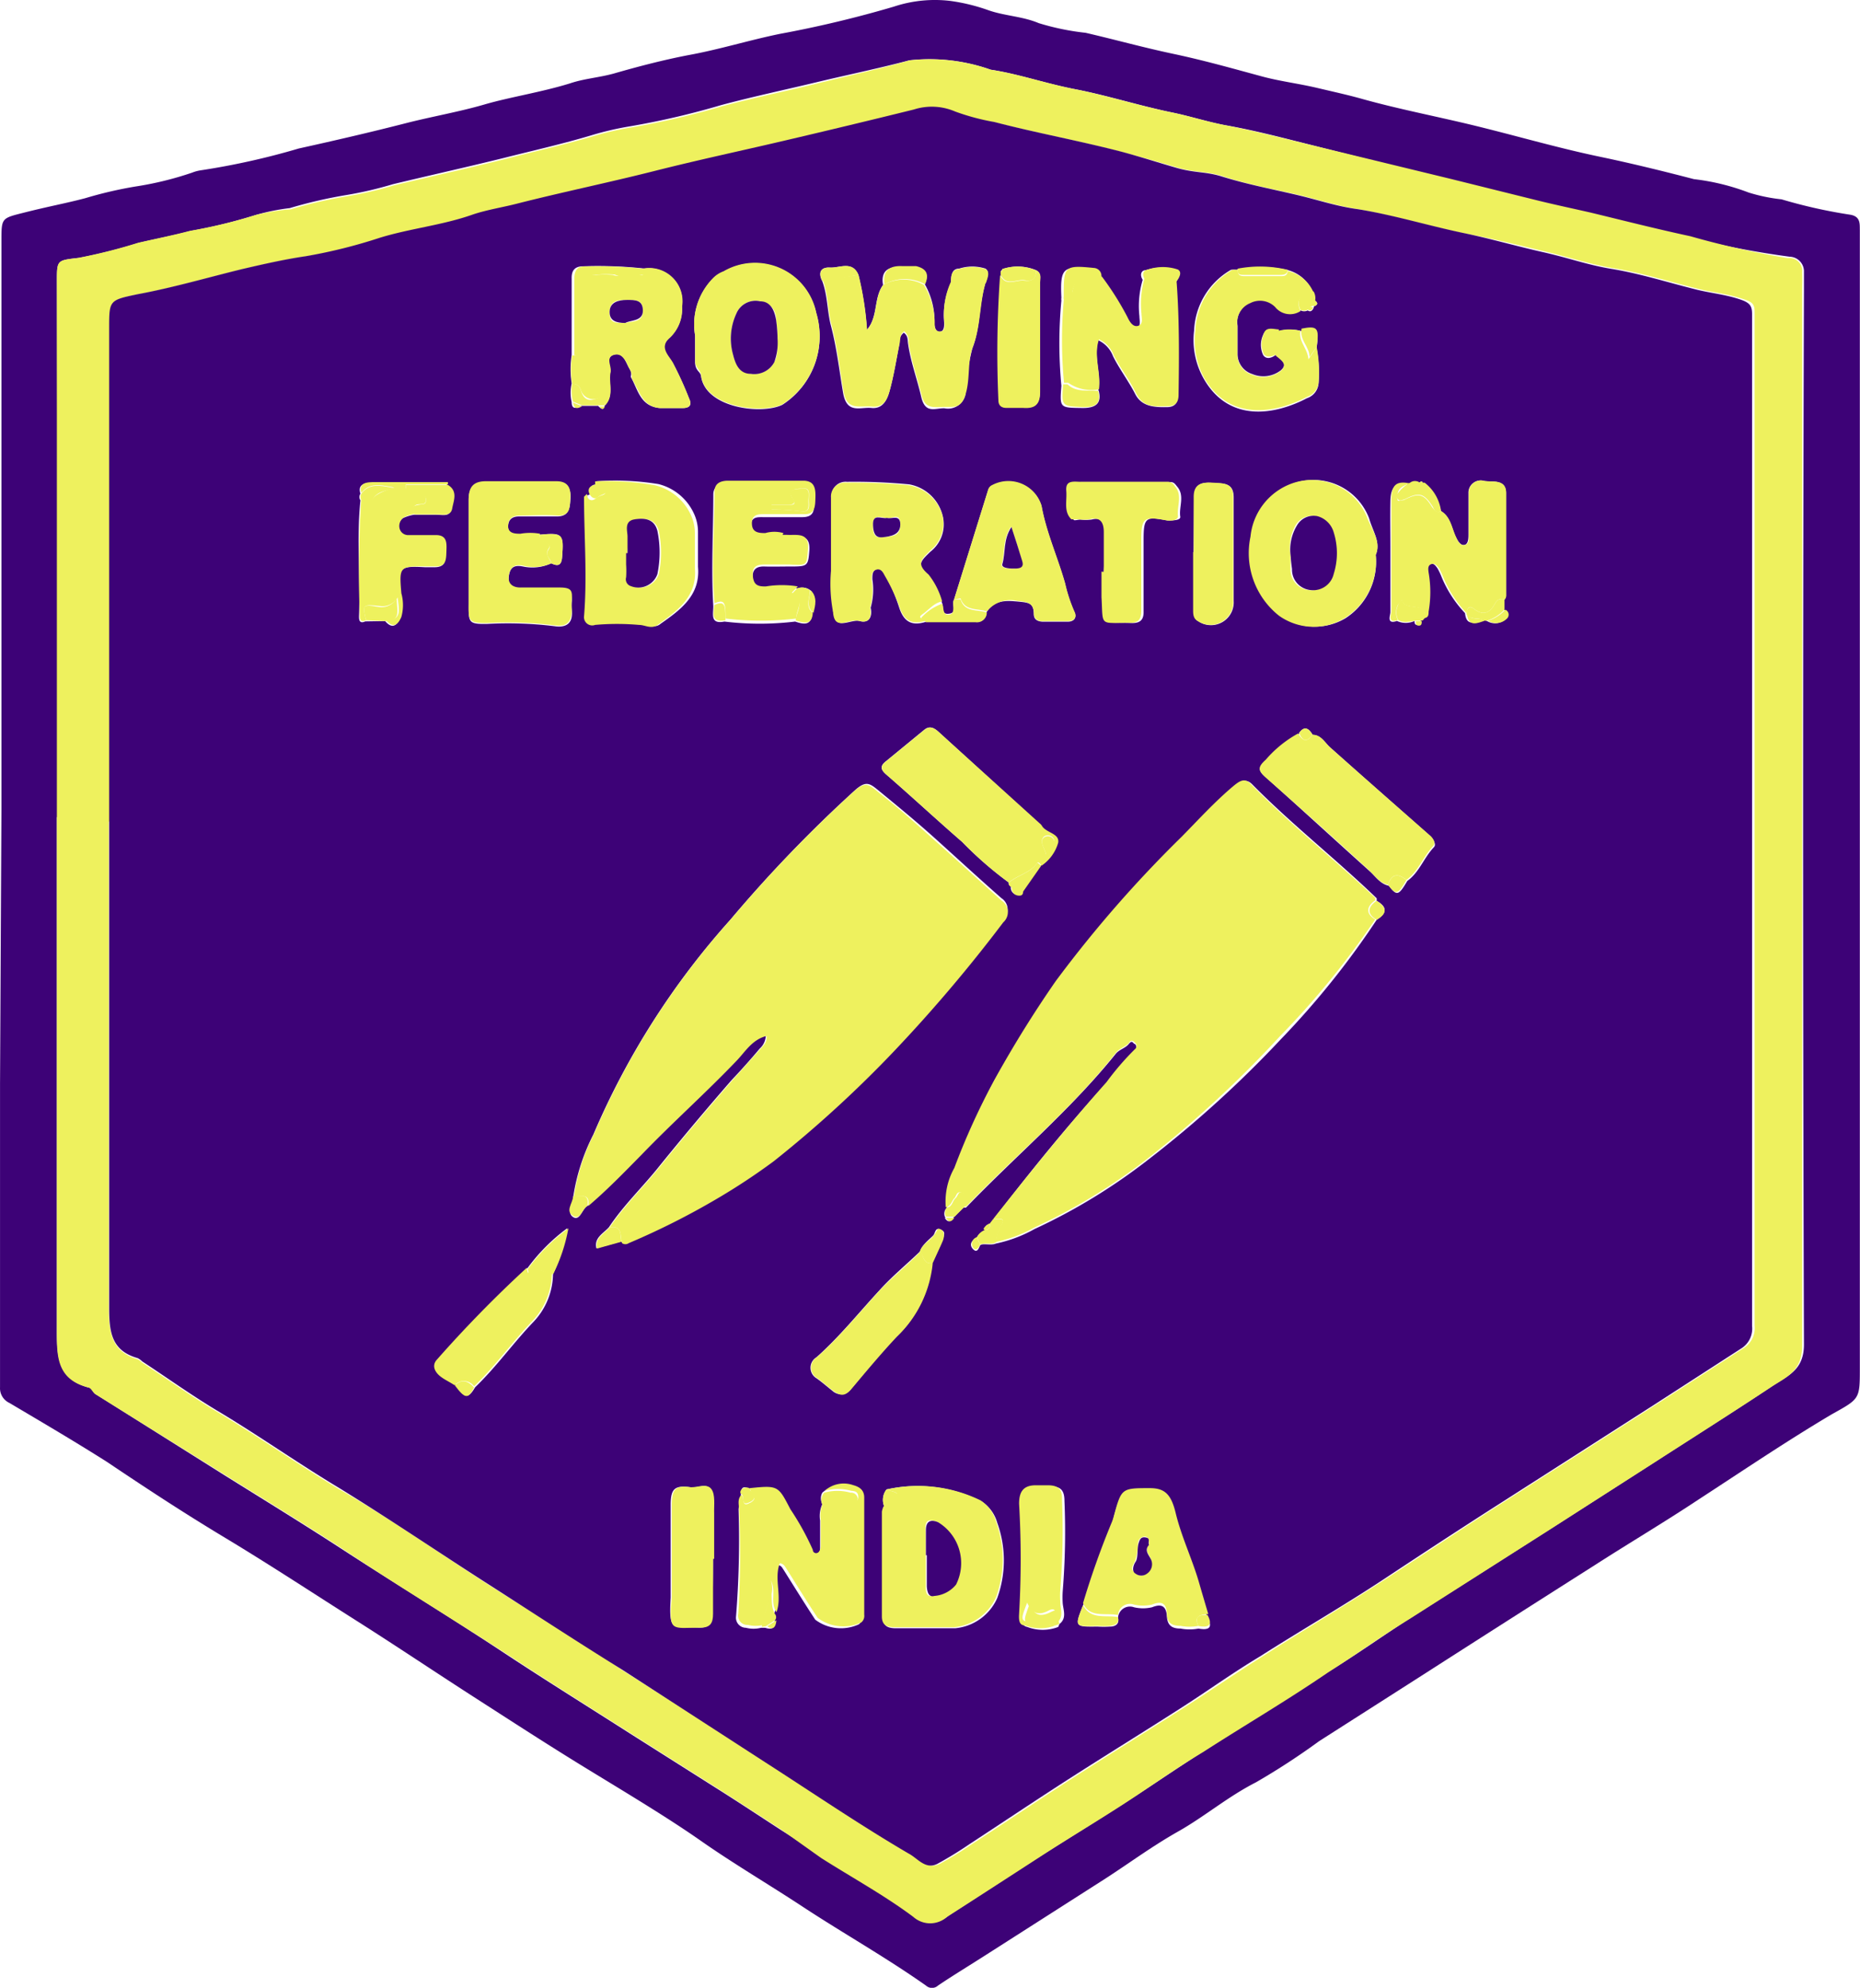 <svg xmlns="http://www.w3.org/2000/svg" width="56.717" height="60.613" viewBox="0 0 56.717 60.613">
  <g id="Rowing_Federation_of_India" data-name="Rowing Federation of India" transform="translate(0.041 -0.006)">
    <path id="Path_15302" data-name="Path 15302" d="M3.043,25.311V7.979c0-.711,0-.685.719-.867S5.01,6.835,5.6,6.679a12.427,12.427,0,0,1,1.525-.355A10.017,10.017,0,0,0,8.858,5.9a1.2,1.2,0,0,1,.251-.069,22.331,22.331,0,0,0,3-.667c1.1-.243,2.21-.5,3.3-.78.789-.2,1.594-.338,2.366-.563s1.733-.373,2.6-.641c.433-.147.867-.173,1.335-.3.754-.217,1.516-.416,2.279-.563.953-.173,1.863-.459,2.8-.65A34.246,34.246,0,0,0,30.253.839,3.969,3.969,0,0,1,31.986.665a5.789,5.789,0,0,1,1.161.286c.5.173,1.031.182,1.525.39a7.608,7.608,0,0,0,1.43.295c.867.2,1.733.442,2.669.641s1.733.425,2.66.676c.555.156,1.144.225,1.733.364s.953.217,1.412.347c1.083.3,2.175.511,3.258.771,1.335.321,2.652.711,3.986.988.953.2,1.9.433,2.834.676a6.872,6.872,0,0,1,1.664.407,5.2,5.2,0,0,0,1.005.208,15.485,15.485,0,0,0,2.088.468c.329.052.295.286.3.477V42.347c0,.962,0,.936-.867,1.421-1.387.823-2.73,1.733-4.064,2.6-1.031.685-2.1,1.317-3.137,1.984q-2.6,1.651-5.2,3.319l-3.215,2.054A21.665,21.665,0,0,1,41.3,54.982c-.867.442-1.56,1.04-2.374,1.5s-1.508.979-2.262,1.464l-3.6,2.3c-.485.312-.988.615-1.464.936a.269.269,0,0,1-.364,0c-1.231-.867-2.513-1.586-3.752-2.4-1.04-.685-2.106-1.309-3.12-2.019s-2.305-1.482-3.466-2.192-2.322-1.464-3.466-2.2-2.383-1.568-3.588-2.331-2.6-1.681-3.96-2.5S7.454,46.013,6.241,45.2c-.971-.615-1.967-1.2-2.955-1.785A.494.494,0,0,1,3,42.936V33.69Zm1.733.243H4.733V41.1c0,.867,0,1.586.971,1.846.087,0,.13.147.208.2l3.926,2.47c1.179.737,2.366,1.464,3.527,2.218,1.69,1.1,3.414,2.149,5.087,3.258,1.239.815,2.5,1.6,3.752,2.4l2.6,1.646c.676.425,1.343.867,2.01,1.3l1.274.806c.945.6,1.915,1.153,2.816,1.8a.771.771,0,0,0,1.023,0c.962-.615,1.906-1.248,2.868-1.854s1.672-1.049,2.5-1.577,1.612-1.075,2.435-1.594c1.265-.815,2.556-1.612,3.822-2.435.867-.529,1.646-1.092,2.47-1.62l4.333-2.756,3.215-2.062c1.17-.754,2.348-1.5,3.51-2.27.451-.295.927-.477.927-1.239q-.052-16.092,0-32.184V8.889a.448.448,0,0,0-.433-.425,26.776,26.776,0,0,1-3.024-.581c-1.023-.217-2.028-.477-3.033-.719-.529-.121-1.066-.234-1.594-.364l-2.686-.667L43.026,5.068c-.867-.217-1.733-.451-2.669-.615-.537-.1-1.049-.269-1.586-.381-.988-.2-1.976-.52-2.964-.711s-1.733-.468-2.6-.6a5.586,5.586,0,0,0-2.478-.286c-.919.243-1.889.442-2.825.667s-1.958.442-2.92.7a24.324,24.324,0,0,1-2.747.641,9.342,9.342,0,0,0-1.2.277c-.867.26-1.785.468-2.678.693-1.118.277-2.253.529-3.38.8a11.5,11.5,0,0,1-1.412.329,14.1,14.1,0,0,0-1.733.4,6.4,6.4,0,0,0-1.031.208,15.641,15.641,0,0,1-1.976.485c-.529.139-1.057.243-1.586.364a16.465,16.465,0,0,1-1.82.459c-.685.078-.685.061-.685.719Z" transform="translate(-3.04 -0.63)" fill="#3d0277"/>
    <path id="Path_15303" data-name="Path 15303" d="M5,25.824V9.49c0-.659,0-.641.65-.719a16.465,16.465,0,0,0,1.82-.459C8,8.19,8.527,8.086,9.055,7.947a15.641,15.641,0,0,0,2.01-.485,6.4,6.4,0,0,1,1.066-.173,14.1,14.1,0,0,1,1.733-.4,11.5,11.5,0,0,0,1.412-.329c1.127-.269,2.262-.52,3.38-.8.867-.225,1.794-.433,2.678-.693a9.341,9.341,0,0,1,1.2-.277,24.324,24.324,0,0,0,2.747-.641c.962-.26,1.95-.459,2.92-.7S30.13,3,31,2.748a5.6,5.6,0,0,1,2.478.286c.823.121,1.733.433,2.6.6s1.976.511,2.964.711c.537.113,1.049.277,1.586.381.867.165,1.785.4,2.669.615L47.5,6.361l2.686.667c.529.13,1.066.243,1.594.364,1.005.243,2.01.5,3.033.719a26.777,26.777,0,0,0,2.972.667.386.386,0,0,1,.433.425c.009.277,0,.373,0,.563V41.951c0,.763-.477.945-.927,1.239-1.161.771-2.34,1.516-3.51,2.27l-3.215,2.062L46.24,50.279c-.867.529-1.638,1.092-2.47,1.62-1.265.867-2.556,1.62-3.822,2.435-.867.52-1.62,1.066-2.435,1.594s-1.672,1.04-2.5,1.577S33.1,58.745,32.141,59.36a.771.771,0,0,1-1.023,0c-.867-.65-1.872-1.2-2.816-1.8l-1.231-.875c-.667-.433-1.335-.867-2.01-1.3l-2.6-1.646c-1.257-.8-2.513-1.586-3.752-2.4-1.672-1.083-3.4-2.132-5.043-3.232-1.161-.754-2.348-1.482-3.527-2.218L6.17,43.416c-.078-.052-.121-.182-.208-.2C4.948,42.956,5,42.2,5,41.371V25.824Zm1.586.139h0V40.825c0,.745.1,1.3.867,1.525a.494.494,0,0,1,.139.1c.754.494,1.49,1.023,2.253,1.482,1.283.763,2.487,1.62,3.761,2.383,1.508.867,2.964,1.889,4.445,2.842s2.8,1.733,4.194,2.678l4.419,2.808c1.456.936,2.9,1.88,4.385,2.79.234.139.468.494.867.312a11.365,11.365,0,0,0,.979-.6c1.031-.667,2.054-1.361,3.094-2.028s2.218-1.4,3.328-2.106c.815-.52,1.62-1.075,2.444-1.594,1.248-.8,2.53-1.56,3.778-2.374s2.409-1.586,3.631-2.366l4.575-2.929,2.686-1.733a.711.711,0,0,0,.338-.685q0-12.037,0-24.064V10.478c0-.234,0-.347-.321-.442-.485-.173-.979-.208-1.464-.338-.867-.217-1.681-.477-2.539-.615-.711-.121-1.387-.347-2.08-.511s-1.681-.416-2.487-.555c-1.066-.225-2.149-.546-3.18-.728-.676-.1-1.317-.321-1.967-.468s-1.508-.312-2.2-.546c-.442-.139-.91-.121-1.343-.251s-1.127-.329-1.664-.468c-1.3-.347-2.6-.581-3.926-.919a6.933,6.933,0,0,1-1.2-.286,1.794,1.794,0,0,0-1.257-.061q-2,.494-4,.962c-1.335.3-2.626.581-3.934.91s-2.756.633-4.125.979c-.459.121-.936.191-1.378.338-.927.329-1.906.425-2.842.711a15.85,15.85,0,0,1-2.236.529c-.65.1-1.3.243-1.932.39-1.066.26-2.123.572-3.206.771-.867.165-.867.2-.867,1.049V25.963Z" transform="translate(-3.307 -0.901)" fill="#eef15e"/>
    <path id="Path_15304" data-name="Path 15304" d="M6.84,26.193V11.158c0-.867,0-.867.867-1.049,1.083-.2,2.14-.511,3.206-.771.633-.147,1.283-.295,1.932-.39A15.85,15.85,0,0,0,15.1,8.385c.936-.286,1.915-.381,2.842-.711.442-.147.919-.217,1.378-.338,1.369-.347,2.756-.633,4.125-.979s2.6-.607,3.934-.919,2.669-.633,4-.962a1.794,1.794,0,0,1,1.257.061,6.933,6.933,0,0,0,1.2.321c1.3.338,2.6.572,3.926.919.537.147,1.083.321,1.62.477s.867.113,1.343.251c.737.234,1.49.381,2.244.555s1.265.364,1.967.459c1.066.173,2.114.494,3.18.719.806.165,1.612.4,2.418.581s1.369.39,2.08.511c.867.139,1.69.4,2.539.615.485.13.979.165,1.464.338.277.1.321.208.321.442v30.85a.711.711,0,0,1-.338.685L53.92,43.992l-4.575,2.929c-1.222.78-2.426,1.568-3.631,2.366s-2.53,1.56-3.778,2.357c-.867.52-1.629,1.075-2.444,1.594-1.109.711-2.227,1.4-3.328,2.106S34.1,56.7,33.071,57.372a11.368,11.368,0,0,1-.979.6c-.364.182-.6-.173-.867-.312-1.482-.867-2.929-1.854-4.385-2.79L22.5,52.06c-1.4-.867-2.8-1.785-4.194-2.678s-2.938-1.941-4.445-2.868c-1.274-.763-2.478-1.62-3.761-2.383-.763-.459-1.5-.988-2.253-1.482a.494.494,0,0,0-.139-.1c-.789-.225-.867-.78-.867-1.525V26.167ZM43.582,10.473c.13-.043.121-.113,0-.191a.4.4,0,0,0-.052-.26,1.118,1.118,0,0,0-.789-.659,3.622,3.622,0,0,0-1.525,0,1.118,1.118,0,0,0-.165,0,2.236,2.236,0,0,0-1.127,1.854,2.392,2.392,0,0,0,.312,1.5c.771,1.309,2.149,1.075,3.128.563a.52.52,0,0,0,.355-.451,4.073,4.073,0,0,0-.061-1.075c.087-.581,0-.65-.451-.52a1.343,1.343,0,0,0-.693,0c-.173,0-.416-.1-.485.113a.728.728,0,0,0,0,.615c.087.139.251.1.381,0,.147.13.4.26.156.468a.867.867,0,0,1-.867.113.641.641,0,0,1-.451-.615c0-.286,0-.581,0-.867a.641.641,0,0,1,.39-.7.65.65,0,0,1,.763.121.581.581,0,0,0,.771.121.243.243,0,0,0,.217,0c.087.061.139,0,.173-.061h0ZM27.118,50.543a.147.147,0,0,0,0-.191c.182-.485-.078-1.014.1-1.49.121,0,.147.087.191.147.321.511.633,1.014.962,1.516a1.3,1.3,0,0,0,1.335.139.26.26,0,0,0,.087-.234c-.078-1.187,0-2.374,0-3.57,0-.234-.147-.329-.338-.381a.867.867,0,0,0-.867.173.355.355,0,0,0,0,.347.867.867,0,0,0-.069.5v.815c0,.087,0,.173-.121.2s-.1,0-.121-.1a8.2,8.2,0,0,0-.685-1.239c-.4-.719-.39-.728-1.239-.641-.208-.113-.251,0-.251.182s-.061.3-.069.451a29.326,29.326,0,0,1-.078,3.267.306.306,0,0,0,.3.338.953.953,0,0,0,.468,0h.121c.208.069.321.009.295-.234Zm5.2-12.271c.113.173.191.1.26,0l.312-.312h.078c1.508-1.568,3.189-2.981,4.558-4.679.113-.147.295-.173.407-.312s.13,0,.182,0a.121.121,0,0,1,0,.191,8.4,8.4,0,0,0-.867,1.005c-1.231,1.343-2.374,2.764-3.466,4.186l-.1.121c-.1,0-.156.087-.139.2a.442.442,0,0,0-.26.225c-.165.069-.217.208-.1.329s.165,0,.208-.1.338,0,.485-.069a4.125,4.125,0,0,0,1.179-.442A17.852,17.852,0,0,0,38.522,36.5a34.039,34.039,0,0,0,4.056-3.683,25.555,25.555,0,0,0,2.912-3.631c.312-.2.338-.39,0-.581a.312.312,0,0,0,0-.078c-1.231-1.187-2.6-2.262-3.787-3.466-.191-.2-.338-.1-.52.043-.572.477-1.075,1.031-1.594,1.56a37.158,37.158,0,0,0-3.839,4.4,34.543,34.543,0,0,0-1.906,3,21.275,21.275,0,0,0-1.2,2.7,2.08,2.08,0,0,0-.26,1.2.251.251,0,0,0-.035.321Zm2.019-10.1a.217.217,0,0,0,.2.251c.1,0,.165,0,.147-.13l.546-.754a1.265,1.265,0,0,0,.52-.711c0-.277-.347-.295-.485-.494a.3.3,0,0,0-.087-.1l-3.068-2.8c-.139-.121-.269-.165-.416-.043l-1.161.953c-.165.13-.2.234,0,.407.78.676,1.534,1.378,2.314,2.054a11.378,11.378,0,0,0,1.421,1.239c-.009.078.035.1.1.121Zm14.515-8.1a.468.468,0,0,0,.572-.061.165.165,0,0,0-.043-.277v-.3a.326.326,0,0,0,.052-.121V16.167c0-.433-.425-.321-.667-.364a.373.373,0,0,0-.477.373c0,.416,0,.867,0,1.248,0,.121,0,.3-.121.329s-.217-.139-.277-.269c-.121-.269-.156-.589-.442-.763a1.317,1.317,0,0,0-.546-.815c0-.1-.069-.13-.139,0a.251.251,0,0,0-.3,0c-.381-.069-.546.069-.555.5s0,.945,0,1.421v1.976c0,.1-.13.381.2.269a.646.646,0,0,0,.537,0c0,.061,0,.121.087.121s.113-.061.1-.139l.069-.078c.1,0,.1-.113.121-.191a3.466,3.466,0,0,0,0-1.2c0-.087-.061-.217.078-.251s.182.052.243.13a1.941,1.941,0,0,1,.113.234,3.579,3.579,0,0,0,.728,1.135h0c.043.416.3.277.537.208ZM21.953,13.5h0c.295-.3.1-.685.173-1.031,0-.182-.156-.451.121-.52s.347.243.459.433,0,.208.061.286c.2.373.286.867.867.91h.693c.234,0,.286-.1.191-.3a10.633,10.633,0,0,0-.485-1.066c-.139-.217-.459-.477-.1-.78a1.2,1.2,0,0,0,.373-.953,1.014,1.014,0,0,0-1.135-1.153,13.1,13.1,0,0,0-1.88-.069c-.243,0-.355.121-.347.373v2.331a2.851,2.851,0,0,0,0,.867,1.283,1.283,0,0,0,0,.572c0,.191.1.217.277.113h.529C21.866,13.636,21.918,13.628,21.953,13.5Zm12.132-4.16-.052.061v.113a33.084,33.084,0,0,0-.052,3.822c0,.165.1.234.251.234h.477c.364,0,.52-.113.511-.494V9.754c0-.13.061-.295-.121-.381a1.456,1.456,0,0,0-1.005-.035Zm-5.858,9.8a.4.4,0,0,0-.39-.061,3.042,3.042,0,0,0-.971,0c-.26,0-.381-.078-.4-.321s.1-.355.355-.347.511,0,.763,0c.546,0,.572,0,.607-.485s-.269-.442-.572-.442a2.469,2.469,0,0,0-.251,0,1,1,0,0,0-.555,0c-.217,0-.416,0-.407-.3s.2-.277.4-.277h1.161c.407,0,.364-.251.373-.52s0-.5-.373-.5H25.679c-.217,0-.416.069-.416.329,0,1.135-.069,2.27,0,3.406,0,.251-.1.555.338.468a8.986,8.986,0,0,0,2.158,0c.347.121.477.069.52-.225S28.443,19.347,28.227,19.139Zm7.591,31.517c.225-.173.121-.416.1-.624a2.7,2.7,0,0,1,0-.381,22.531,22.531,0,0,0,.052-2.756c0-.312-.121-.451-.433-.425h-.39c-.364,0-.5.208-.485.563V50.4c0,.156,0,.312.173.347a1.317,1.317,0,0,0,.945,0ZM20.376,39.989a5.121,5.121,0,0,0,.433-1.4,5.667,5.667,0,0,0-1.2,1.2c-.962.867-1.837,1.846-2.73,2.79-.191.208-.052.381.1.52a2.686,2.686,0,0,0,.433.269c.277.416.373.433.589.069.65-.624,1.17-1.361,1.785-2a2.158,2.158,0,0,0,.589-1.456ZM31.563,39.3c-.416.4-.867.771-1.239,1.187-.633.685-1.213,1.412-1.915,2.036a.373.373,0,0,0,0,.641c.173.121.329.26.494.39a.377.377,0,0,0,.563-.069c.451-.537.867-1.075,1.378-1.586a3.57,3.57,0,0,0,1.092-2.244c.1-.234.225-.459.312-.693s.078-.277-.069-.338-.147.1-.2.173-.347.277-.416.5ZM15.254,20.075c.225.26.364.13.468-.1a1.352,1.352,0,0,0,0-.719c-.069-.815-.052-.867.745-.823h.3c.355,0,.329-.243.329-.468s0-.485-.321-.485h-.823a.269.269,0,0,1-.286-.208.321.321,0,0,1,.139-.338,1.369,1.369,0,0,1,.321-.1h.685c.225,0,.416.069.459-.182s.182-.529-.13-.719v-.069h-2.3c-.13,0-.442,0-.338.329a.182.182,0,0,0,0,.2c-.121,1.17,0,2.357-.043,3.536,0,.087,0,.243.191.156ZM33.6,19.8c.234-.364.572-.355.936-.321s.494.043.5.39c0,.156.113.217.26.225h.78c.191,0,.277-.13.2-.286a4.74,4.74,0,0,1-.286-.867c-.225-.8-.572-1.551-.719-2.366a1.057,1.057,0,0,0-1.5-.633.225.225,0,0,0-.13.147L32.6,19.434c-.078.13.121.381-.147.416s-.147-.217-.217-.329a2.305,2.305,0,0,0-.416-.823c-.4-.338-.2-.477.061-.737a1.057,1.057,0,0,0,.381-1.075,1.283,1.283,0,0,0-1.023-.979,17.332,17.332,0,0,0-1.9-.078.425.425,0,0,0-.468.451q0,1.118,0,2.236a4.584,4.584,0,0,0,.061,1.239c0,.667.52.243.8.321s.39-.139.329-.407a2.019,2.019,0,0,0,.052-.867c0-.139,0-.277.147-.312s.2.078.251.182a6.066,6.066,0,0,1,.416.979c.139.442.381.581.806.451h1.525a.3.3,0,0,0,.338-.3Zm2.938,30.286c-.26.659-.26.659.442.65a2.748,2.748,0,0,0,.381,0c.147,0,.295-.069.243-.269a.364.364,0,0,1,.485-.321,1.2,1.2,0,0,0,.555,0c.321-.13.433,0,.451.286s.173.364.416.364a1.456,1.456,0,0,0,.546,0c.286.052.459,0,.277-.338a4.924,4.924,0,0,1-.3-1.023c-.208-.693-.52-1.343-.693-2.054-.139-.581-.338-.771-.789-.763-.867,0-.867,0-1.1.867a1.343,1.343,0,0,1-.069.2,25.433,25.433,0,0,0-.841,2.4ZM37,13.038c.1-.5-.147-1.014,0-1.525a.867.867,0,0,1,.451.485c.2.4.477.763.676,1.153s.589.407.971.4c.225,0,.329-.113.329-.347,0-1.17,0-2.331-.061-3.466.1-.121.173-.277,0-.364a1.421,1.421,0,0,0-.91,0c-.156,0-.191.156-.1.295h0a2.816,2.816,0,0,0-.1,1.109c0,.13.061.329-.1.373s-.269-.139-.329-.269a8.9,8.9,0,0,0-.789-1.248.243.243,0,0,0-.234-.286c-.867-.113-.971-.061-.927.867a.26.26,0,0,0,0,.087,13.717,13.717,0,0,0,0,2.6c-.052.676-.052.667.624.676.433.009.615-.147.511-.537ZM20.324,18.316c.208.1.312.061.329-.2.052-.711,0-.737-.667-.676a1.777,1.777,0,0,0-.607,0c-.173,0-.373,0-.373-.234s.13-.329.364-.321H20.5c.373,0,.39-.269.407-.546s-.069-.5-.425-.5H18.365c-.407,0-.563.156-.563.563V19.59c0,.529,0,.581.563.572a11.629,11.629,0,0,1,2.054.069c.338.052.572-.069.529-.477a1.672,1.672,0,0,1,0-.295c0-.277-.1-.4-.381-.381s-.771,0-1.161,0c-.251,0-.407-.069-.381-.338s.13-.39.433-.329a1.352,1.352,0,0,0,.867-.1Zm22.8,5.2a3.544,3.544,0,0,0-.988.8c-.286.234-.26.329,0,.546,1.057.945,2.1,1.906,3.154,2.851.173.156.312.381.572.433.243.321.3.3.563-.147.364-.26.5-.7.806-1.023.087-.087,0-.208-.078-.321-1.057-.936-2.045-1.8-3.085-2.73-.156-.139-.269-.373-.529-.381-.121-.2-.251-.286-.416-.052Zm-21.465-7.6c-.13,0-.156.13-.156.243s-.087.052-.087.087c0,1.213.078,2.426,0,3.648a.251.251,0,0,0,.338.26,7.634,7.634,0,0,1,1.335,0c.191,0,.373.173.572,0,.607-.425,1.213-.867,1.135-1.733V17.389a1.335,1.335,0,0,0-.139-.624,1.62,1.62,0,0,0-1.066-.867,8.224,8.224,0,0,0-1.88-.087A.135.135,0,0,1,21.658,15.915Zm8.882,30.642a.52.52,0,0,0-.052.546.607.607,0,0,0-.052.165v3.189c0,.277.165.329.4.329h1.8a1.56,1.56,0,0,0,1.283-.919,3.371,3.371,0,0,0,0-2.3,1.144,1.144,0,0,0-.477-.65,4.333,4.333,0,0,0-2.9-.364Zm-.1-36.734c-.295.4-.147.971-.494,1.369a9.741,9.741,0,0,0-.26-1.672c-.191-.442-.572-.208-.867-.225s-.364.165-.234.416c.165.442.147.927.269,1.378.173.667.251,1.352.364,2.019s.52.433.867.468.477-.251.546-.5c.13-.468.208-.953.3-1.43a.383.383,0,0,1,.139-.364c.139.1.113.225.13.329.078.555.277,1.083.4,1.62s.416.347.711.355a.544.544,0,0,0,.641-.425,6.977,6.977,0,0,1,.208-1.4c.251-.65.2-1.343.4-1.993.052-.156.139-.355,0-.442a1.317,1.317,0,0,0-.8,0c-.243,0-.243.243-.251.433a2.366,2.366,0,0,0-.208,1.222c0,.1,0,.26-.13.269s-.173-.156-.165-.26a2.279,2.279,0,0,0-.295-1.187c.139-.321,0-.485-.312-.511h-.425c-.381-.043-.607.113-.537.529ZM21.424,37.909c.572-.485,1.1-1.031,1.629-1.568.945-.979,1.958-1.88,2.9-2.868.26-.269.468-.641.91-.754a.555.555,0,0,1-.182.39c-.277.329-.563.65-.867.971q-1.131,1.3-2.184,2.6c-.5.633-1.1,1.2-1.551,1.88-.173.191-.459.321-.381.641l.745-.208a.182.182,0,0,0,.208,0,22.9,22.9,0,0,0,2.686-1.352A19.445,19.445,0,0,0,27.074,36.5a35.858,35.858,0,0,0,3.692-3.38A45.858,45.858,0,0,0,34.1,29.183a.416.416,0,0,0-.052-.659c-.65-.572-1.283-1.153-1.924-1.733s-1.161-1.005-1.75-1.49c-.321-.26-.425-.39-.78-.078a41.4,41.4,0,0,0-3.813,3.96,23.735,23.735,0,0,0-4.177,6.551,6.2,6.2,0,0,0-.615,1.915c0,.208-.208.468,0,.6S21.26,38,21.424,37.909Zm3.284-26.543v.815c0,.269.165.277.182.433.139.962,1.837,1.179,2.478.867a2.478,2.478,0,0,0,1.031-2.8,1.906,1.906,0,0,0-2.825-1.257.867.867,0,0,0-.338.225,2,2,0,0,0-.529,1.716Zm20.754,6.69c.165-.381-.1-.737-.2-1.109a1.811,1.811,0,0,0-2.314-1.066,1.924,1.924,0,0,0-1.257,1.62,2.435,2.435,0,0,0,.867,2.409,1.82,1.82,0,0,0,1.984.078,2.045,2.045,0,0,0,.919-1.932Zm-8.293.52h0v.78c0,.91-.121.745.867.78.26,0,.355-.113.347-.364V17.614c0-.719.069-.728.728-.607.173,0,.416,0,.39-.121-.043-.3.147-.641-.1-.919-.061-.078-.1-.139-.225-.13H36.5c-.225,0-.425.1-.407.277s-.087.607.156.867c0,.043.139,0,.208,0a1.447,1.447,0,0,0,.338,0c.347-.087.442.1.442.39Zm-11.915,30.1h0V47.294c0-.26.069-.555-.087-.754s-.4,0-.615-.052c-.468-.069-.589.052-.589.529V49.85c-.061,1.083.052.867.867.919.3,0,.4-.13.39-.425C25.246,49.789,25.254,49.226,25.254,48.672ZM39.908,17.978h0v1.733c0,.139,0,.295.147.373a.693.693,0,0,0,1.075-.624c0-1.049,0-2.106,0-3.154,0-.468-.321-.416-.624-.442s-.581,0-.581.433Z" transform="translate(-3.553 -1.131)" fill="#3d0277"/>
    <path id="Path_15305" data-name="Path 15305" d="M37.717,41.481c1.127-1.421,2.27-2.842,3.466-4.186a8.4,8.4,0,0,1,.867-1.005.121.121,0,0,0,0-.191c-.052-.061-.121-.1-.182,0s-.295.165-.407.312c-1.369,1.733-3.05,3.111-4.558,4.679h-.078c-.026,0,0-.087,0-.13s.139-.217-.043-.286-.173.1-.243.165-.1.243-.26.277a2.08,2.08,0,0,1,.26-1.2,21.275,21.275,0,0,1,1.231-2.7,34.541,34.541,0,0,1,1.863-3,37.159,37.159,0,0,1,3.839-4.4c.52-.529,1.023-1.083,1.594-1.56.182-.147.329-.243.52-.043,1.2,1.231,2.556,2.305,3.787,3.466a.312.312,0,0,1,0,.078c-.286.2-.277.416,0,.581a25.554,25.554,0,0,1-2.912,3.57,34.038,34.038,0,0,1-4.012,3.709,17.852,17.852,0,0,1-3.466,2.114,4.125,4.125,0,0,1-1.179.442,1.387,1.387,0,0,1,.113-.433C38.159,41.4,37.917,41.464,37.717,41.481Z" transform="translate(-7.48 -4.296)" fill="#eef15e"/>
    <path id="Path_15306" data-name="Path 15306" d="M24.282,41.752c.451-.676,1.049-1.248,1.551-1.88q1.053-1.3,2.184-2.6l.867-.971c.087-.1.208-.2.182-.39-.442.113-.65.485-.91.754-.945.988-1.958,1.889-2.9,2.868-.529.537-1.057,1.083-1.629,1.568.069-.407-.217-.295-.433-.295a6.2,6.2,0,0,1,.615-1.915,23.735,23.735,0,0,1,4.16-6.525,41.4,41.4,0,0,1,3.778-3.926c.355-.312.459-.182.78.078.624.485,1.2,1.014,1.785,1.534s1.274,1.153,1.924,1.733a.416.416,0,0,1,.052.659,45.858,45.858,0,0,1-3.31,3.908,35.858,35.858,0,0,1-3.692,3.38,19.445,19.445,0,0,1-1.733,1.144,22.9,22.9,0,0,1-2.686,1.352.182.182,0,0,1-.208,0C24.594,41.978,24.672,41.674,24.282,41.752Z" transform="translate(-5.734 -4.316)" fill="#eef15e"/>
    <path id="Path_15307" data-name="Path 15307" d="M33.042,10.31a9.741,9.741,0,0,1,.26,1.672c.347-.4.2-.971.494-1.369a1.283,1.283,0,0,1,1.239,0h0a2.279,2.279,0,0,1,.329,1.161c0,.1,0,.269.165.26s.13-.165.13-.269a2.366,2.366,0,0,1,.2-1.248c.347.173.711-.1,1.066,0-.2.65-.147,1.343-.4,1.993-.165.425-.078.936-.208,1.4s-.329.425-.641.425-.607.087-.711-.355-.321-1.066-.4-1.62a.358.358,0,0,0-.13-.329c-.139.087-.113.243-.139.364-.1.477-.173.962-.3,1.43-.069.251-.173.537-.546.5s-.763.147-.867-.468-.191-1.352-.364-2.019c-.121-.451-.1-.936-.269-1.378Z" transform="translate(-6.903 -1.921)" fill="#eef15e"/>
    <path id="Path_15308" data-name="Path 15308" d="M29.325,52.978c.867-.087.867-.078,1.239.641a8.2,8.2,0,0,1,.685,1.239.1.1,0,0,0,.121.1c.069-.009.121-.113.121-.2V53.94a.867.867,0,0,1,.069-.5c.295.173.555-.1.867-.052.1,0,.217,0,.208-.156s-.121-.165-.217-.173a1.5,1.5,0,0,0-.806,0,.867.867,0,0,1,.867-.173c.191.052.338.147.338.381v3.57a.26.26,0,0,1-.087.234,1.3,1.3,0,0,1-1.335-.139c-.329-.5-.641-1.005-.962-1.516-.043-.061-.069-.13-.191-.147-.182.477.078,1.005-.1,1.49-.208-.3,0-.65-.173-.971.173.5-.251.867-.225,1.361a.953.953,0,0,1-.468,0,.282.282,0,0,1-.3-.338A29.325,29.325,0,0,0,29,53.636c0-.147-.061-.312.069-.451.1.061,0,.39.243.251.13-.052.243-.173.061-.329A.436.436,0,0,1,29.325,52.978Z" transform="translate(-6.505 -7.595)" fill="#eef15e"/>
    <path id="Path_15309" data-name="Path 15309" d="M34.169,53.033a4.333,4.333,0,0,1,2.868.329,1.144,1.144,0,0,1,.477.65,3.371,3.371,0,0,1,0,2.3,1.56,1.56,0,0,1-1.283.919h-1.8c-.234,0-.4-.052-.4-.329V53.709a.607.607,0,0,1,.052-.165.364.364,0,0,0,.407-.329C34.533,53.085,34.3,53.094,34.169,53.033Zm1.2,2h0v.945c0,.139,0,.347.225.295a.945.945,0,0,0,.667-.347,1.456,1.456,0,0,0-.529-1.9c-.243-.1-.39-.087-.373.234s.009.511.009.771Z" transform="translate(-7.181 -7.607)" fill="#eef15e"/>
    <path id="Path_15310" data-name="Path 15310" d="M23.888,17.673v-.1a8.224,8.224,0,0,1,1.837.121,1.62,1.62,0,0,1,1.066.867,1.335,1.335,0,0,1,.139.624c0,.338,0,.685,0,1.031.078.867-.529,1.3-1.135,1.733-.2.139-.381,0-.572,0a7.635,7.635,0,0,0-1.335,0,.251.251,0,0,1-.338-.26c.1-1.222,0-2.435,0-3.648l.087-.087c0,.139.113.269.269.139s.321-.069.3-.243-.2-.121-.329-.139Zm.988,2.088h0v.347a2.938,2.938,0,0,1,0,.39.217.217,0,0,0,.147.269.615.615,0,0,0,.806-.364,3.258,3.258,0,0,0,0-1.326c-.1-.355-.4-.39-.693-.347s-.225.312-.217.52S24.867,19.588,24.876,19.761Z" transform="translate(-5.782 -2.888)" fill="#eef15e"/>
    <path id="Path_15311" data-name="Path 15311" d="M27.455,12.1a2,2,0,0,1,.529-1.733.867.867,0,0,1,.338-.225A1.906,1.906,0,0,1,31.147,11.4a2.478,2.478,0,0,1-1.031,2.8c-.641.3-2.34.087-2.478-.867,0-.156-.182-.26-.182-.433Zm2.513.1a4.445,4.445,0,0,0-.043-.563.545.545,0,0,0-.485-.581.633.633,0,0,0-.728.373,1.811,1.811,0,0,0-.1,1.257c.061.234.165.555.537.581a.693.693,0,0,0,.719-.355c.13-.217.069-.451.1-.711Z" transform="translate(-6.299 -1.864)" fill="#eef15e"/>
    <path id="Path_15312" data-name="Path 15312" d="M35.123,21.831c-.425.13-.667,0-.806-.451a6.066,6.066,0,0,0-.442-.927c-.052-.1-.113-.217-.251-.182s-.147.173-.147.312a1.967,1.967,0,0,1-.052.867,4.948,4.948,0,0,1-1.127.1,4.584,4.584,0,0,1-.061-1.239V18.07a.425.425,0,0,1,.468-.451,17.331,17.331,0,0,1,1.9.078,1.283,1.283,0,0,1,1.04.962,1.057,1.057,0,0,1-.373,1.023c-.26.26-.459.4-.061.737a2.305,2.305,0,0,1,.416.823c-.251.043-.4.251-.6.39S35.114,21.753,35.123,21.831Zm-1.179-3.137c-.165,0-.442-.147-.425.225,0,.182,0,.4.286.364s.546,0,.546-.39S34.092,18.738,33.944,18.694Z" transform="translate(-6.939 -2.896)" fill="#eef15e"/>
    <path id="Path_15313" data-name="Path 15313" d="M53.473,18.476c.286.173.321.494.442.763.061.13.121.3.277.269s.121-.208.121-.329V17.93a.373.373,0,0,1,.477-.373c.243.043.659-.069.667.364v3.137a.174.174,0,0,1-.052.121.208.208,0,0,0-.286.113c-.165.295-.355.39-.659.156-.147-.113-.191,0-.208.147a3.579,3.579,0,0,1-.728-1.135,1.942,1.942,0,0,0-.113-.234c-.061-.078-.13-.173-.243-.13s-.087.165-.078.251a3.466,3.466,0,0,1,0,1.2c0,.078,0,.173-.121.191.052-.537-.6-.182-.693-.546a.62.62,0,0,0-.121.147.5.5,0,0,0,0,.459c-.329.113-.2-.165-.2-.269v-3.4c0-.477.173-.572.555-.5-.156.069-.329.121-.364.312s0,.147,0,.2.13,0,.191,0c.451-.234.607-.2.867.225C53.282,18.45,53.325,18.554,53.473,18.476Z" transform="translate(-9.569 -2.886)" fill="#eef15e"/>
    <path id="Path_15314" data-name="Path 15314" d="M37.9,30.962a11.378,11.378,0,0,1-1.421-1.239c-.78-.676-1.534-1.378-2.314-2.054-.2-.173-.165-.277,0-.407l1.161-.953c.147-.121.277-.078.416.043l3.094,2.8a.3.3,0,0,1,.087.1c.139.2.529.217.485.494a1.265,1.265,0,0,1-.52.711c0-.052-.087-.13-.113-.1C38.562,30.668,38.181,30.728,37.9,30.962Zm1.135-.867c.1-.225.321-.277.234-.468a.2.2,0,0,0-.3-.061c-.147.165.017.3.069.555Z" transform="translate(-7.181 -4.046)" fill="#eef15e"/>
    <path id="Path_15315" data-name="Path 15315" d="M50.813,19.808a2.045,2.045,0,0,1-.953,1.932,1.82,1.82,0,0,1-2-.078,2.435,2.435,0,0,1-.867-2.409,1.924,1.924,0,0,1,1.257-1.62A1.811,1.811,0,0,1,50.562,18.7C50.718,19.072,50.978,19.427,50.813,19.808Zm-2.6.061v.373a.624.624,0,0,0,.572.641.641.641,0,0,0,.7-.494,2.106,2.106,0,0,0,0-1.265.711.711,0,0,0-.494-.494.581.581,0,0,0-.624.277,1.421,1.421,0,0,0-.147.962Z" transform="translate(-8.903 -2.883)" fill="#eef15e"/>
    <path id="Path_15316" data-name="Path 15316" d="M48.941,26.485c.26,0,.373.243.529.381,1.04.927,2.028,1.794,3.059,2.7.121.113.165.234.078.321-.3.321-.442.763-.806,1.023-.251-.2-.451-.2-.563.147-.26-.052-.4-.277-.572-.433-1.023-.945-2.1-1.906-3.154-2.834-.234-.217-.26-.312,0-.546a3.544,3.544,0,0,1,.988-.8C48.647,26.7,48.777,26.71,48.941,26.485Z" transform="translate(-8.955 -4.074)" fill="#eef15e"/>
    <path id="Path_15317" data-name="Path 15317" d="M22.012,20.074a1.352,1.352,0,0,1-.867.069c-.3-.061-.407.1-.433.329s.13.347.381.338h1.161c.381,0,.4.1.381.381a1.672,1.672,0,0,0,0,.295c0,.407-.191.529-.529.477a11.629,11.629,0,0,0-2.054-.069c-.546,0-.572-.043-.563-.572V18.133c0-.407.156-.572.563-.563h2.114c.355,0,.442.208.425.5s0,.572-.407.546-.754,0-1.127,0c-.234,0-.364.1-.364.321s.2.234.373.234a1.733,1.733,0,0,1,.6,0c-.078.269.407.243.269.442S21.977,19.936,22.012,20.074Z" transform="translate(-5.24 -2.89)" fill="#eef15e"/>
    <path id="Path_15318" data-name="Path 15318" d="M23.125,13.6a2.851,2.851,0,0,1,0-.867c.286,0,.2-.182.2-.3V10.789c0-.338.147-.546.529-.511a2.5,2.5,0,0,1,.511,0c.3.1.589-.069.867,0,.156,0,.052-.113,0-.182a1.014,1.014,0,0,1,1.248,1.144,1.2,1.2,0,0,1-.373.953c-.355.3,0,.563.1.78a10.633,10.633,0,0,1,.485,1.066c.1.2,0,.3-.191.3h-.693c-.546-.043-.633-.537-.867-.91a.491.491,0,0,0-.061-.286c-.061-.078-.165-.5-.459-.433s-.087.338-.121.52c-.069.347.121.728-.173,1.031,0-.121,0-.3-.2-.225a.4.4,0,0,1-.537-.251A.243.243,0,0,0,23.125,13.6Zm1.62-1.854c.191-.069.537,0,.537-.373s-.251-.321-.485-.329-.52,0-.529.355S24.442,11.742,24.745,11.742Z" transform="translate(-5.721 -1.888)" fill="#eef15e"/>
    <path id="Path_15319" data-name="Path 15319" d="M48.757,12.478a4.073,4.073,0,0,1,.061,1.075.52.52,0,0,1-.355.451c-.979.511-2.357.745-3.128-.563a2.392,2.392,0,0,1-.277-1.456,2.236,2.236,0,0,1,1.127-1.854,1.118,1.118,0,0,1,.165,0c0,.165.078.191.208.191h1.1c.1,0,.2,0,.217-.156a1.118,1.118,0,0,1,.789.659c-.433.069-.546.234-.4.563a.581.581,0,0,1-.771-.121.65.65,0,0,0-.763-.121.641.641,0,0,0-.39.7c0,.277,0,.572,0,.867a.641.641,0,0,0,.451.615.867.867,0,0,0,.867-.113c.243-.208,0-.338-.147-.468a2.781,2.781,0,0,1,.069-.754,1.309,1.309,0,0,1,.685,0c-.069.321.208.511.243.867Z" transform="translate(-8.649 -1.896)" fill="#eef15e"/>
    <path id="Path_15320" data-name="Path 15320" d="M43.862,10.507c.087,1.161.078,2.322.061,3.466,0,.234-.1.347-.329.347-.381,0-.737.069-.971-.4s-.477-.754-.676-1.153a.867.867,0,0,0-.451-.485c-.173.511.069,1.023,0,1.525a1.237,1.237,0,0,1-.936-.2h-.13a13.718,13.718,0,0,1,0-2.6c.2.069.217-.052.26-.217.1-.4.329-.511.711-.338.13.052.139,0,.173-.1a8.9,8.9,0,0,1,.789,1.248c.061.13.165.321.329.269s.1-.243.1-.373a2.756,2.756,0,0,1,.1-1.1,6.066,6.066,0,0,0,.962.1Z" transform="translate(-8.026 -1.928)" fill="#eef15e"/>
    <path id="Path_15321" data-name="Path 15321" d="M44.628,57.2a1.456,1.456,0,0,1-.546,0c-.243,0-.407-.069-.416-.364s-.13-.416-.451-.286a1.2,1.2,0,0,1-.555,0,.364.364,0,0,0-.485.321c-.373-.078-.867.1-1.066-.364a25.434,25.434,0,0,1,.867-2.444,1.343,1.343,0,0,0,.069-.2C42.28,53,42.28,53,43.146,53c.451,0,.65.182.789.763.173.711.485,1.361.693,2.054.1.347.2.685.3,1.023C44.663,56.856,44.481,56.917,44.628,57.2Zm-1.508-2.47c0-.1,0-.225-.1-.251a.209.209,0,0,0-.234.191,1.964,1.964,0,0,1-.087.546c-.087.182-.156.243,0,.364s.225.121.347,0a.347.347,0,0,0,.13-.416C43.146,55.036,42.964,54.906,43.12,54.733Z" transform="translate(-8.125 -7.617)" fill="#eef15e"/>
    <path id="Path_15322" data-name="Path 15322" d="M36.57,21.174l1.04-3.345a.225.225,0,0,1,.13-.147,1.057,1.057,0,0,1,1.5.633c.147.815.494,1.568.719,2.366a4.74,4.74,0,0,0,.286.867c.078.156,0,.286-.2.286h-.78a.228.228,0,0,1-.26-.225c0-.347-.234-.364-.5-.39a.926.926,0,0,0-.936.321c-.277-.1-.667,0-.8-.4C36.769,21.139,36.639,21.165,36.57,21.174Zm1.733-2.21c-.26.39-.173.78-.277,1.127-.043.147.26.147.433.139s.217-.087.173-.225c-.078-.329-.182-.641-.312-1.04Z" transform="translate(-7.52 -2.889)" fill="#eef15e"/>
    <path id="Path_15323" data-name="Path 15323" d="M30.421,20.106h-.763c-.251,0-.381.078-.355.347s.139.329.4.321a3.042,3.042,0,0,1,.971,0l-.182.191c.459.191.113.52.139.789a8.986,8.986,0,0,1-2.158,0c0-.52-.043-.581-.338-.468-.1-1.135,0-2.27,0-3.406,0-.26.2-.329.416-.329h2.288c.338,0,.381.225.373.5s0,.546-.373.52H29.675c-.2,0-.4,0-.4.277s.191.3.407.3a1,1,0,0,1,.555,0c-.052.1-.052.173.069.191.407.043.364.243.191.511a.676.676,0,0,0-.078.251Zm-.546-1.82v.139a7.265,7.265,0,0,1,.865.052c.339.061.27-.173.27-.338s.061-.4-.217-.347c-.1,0-.5,0-.251.329.087.13-.052.165-.156.165h-.511Z" transform="translate(-6.388 -2.887)" fill="#eef15e"/>
    <path id="Path_15324" data-name="Path 15324" d="M41.663,20.336V19.123c0-.286-.1-.477-.442-.39a1.447,1.447,0,0,1-.338,0h-.208c-.243-.234-.13-.555-.156-.867s.182-.286.407-.277H43.6a.239.239,0,0,1,.225.13c.251.277.061.615.1.919,0,.13-.217.156-.39.121-.659-.121-.728-.061-.728.607v2.158c0,.251-.087.373-.347.364-.945,0-.815.13-.867-.78v-.78Z" transform="translate(-8.046 -2.892)" fill="#eef15e"/>
    <path id="Path_15325" data-name="Path 15325" d="M15.847,21.811c-.191.087-.191-.069-.191-.156A34.346,34.346,0,0,1,15.7,18.12c.113,0,.277.139.347,0s.338-.251.659-.355c-.451-.087-.754-.147-1,.165-.1-.329.208-.321.338-.329h2.3v.069H17.06v.121a2.227,2.227,0,0,1,.329.069c.13.052.286.1.286.277s-.156.121-.269.147-.165.156-.078.286a1.369,1.369,0,0,0-.321.1.321.321,0,0,0-.139.338.269.269,0,0,0,.286.208h.823c.347,0,.329.251.321.485s0,.485-.329.468h-.3c-.8,0-.815,0-.745.823a1.352,1.352,0,0,1,0,.719c-.1.234-.243.364-.468.1.5,0,.39-.321.355-.693a.537.537,0,0,1-.563.26C15.752,21.326,15.734,21.335,15.847,21.811Z" transform="translate(-4.726 -2.894)" fill="#eef15e"/>
    <path id="Path_15326" data-name="Path 15326" d="M35.249,45.025a3.57,3.57,0,0,1-1.092,2.244c-.477.511-.927,1.049-1.378,1.586-.182.217-.321.251-.563.069s-.321-.269-.494-.39a.373.373,0,0,1,0-.641c.7-.624,1.283-1.352,1.915-2.036.39-.416.867-.789,1.239-1.187C34.971,44.809,34.963,45.077,35.249,45.025Z" transform="translate(-6.848 -6.506)" fill="#eef15e"/>
    <path id="Path_15327" data-name="Path 15327" d="M18.9,48.829c-.147-.1-.3-.165-.433-.269s-.295-.312-.1-.52a37.552,37.552,0,0,1,2.73-2.79,1.049,1.049,0,0,0,.043.156c.251-.251.485,0,.728,0a2.158,2.158,0,0,1-.589,1.456c-.615.641-1.135,1.378-1.785,2A.38.38,0,0,0,18.9,48.829Z" transform="translate(-5.079 -6.583)" fill="#eef15e"/>
    <path id="Path_15328" data-name="Path 15328" d="M27.891,55.147V56.82c0,.295-.087.425-.39.425-.867,0-.971.165-.867-.919V53.492c0-.477.121-.6.589-.529.217,0,.485-.121.615.052s.078.494.087.754v1.378Z" transform="translate(-6.189 -7.607)" fill="#eef15e"/>
    <path id="Path_15329" data-name="Path 15329" d="M39.977,57.172a1.317,1.317,0,0,1-.945,0c-.182,0-.182-.191-.173-.347a29.014,29.014,0,0,0,0-3.362c0-.355.121-.555.485-.563h.39c.312,0,.442.113.433.425a22.531,22.531,0,0,1-.052,2.756,2.7,2.7,0,0,0,0,.381c0,.208.121.451-.1.624-.078-.13.052-.529-.26-.364s-.511.078-.65-.243c-.225.589-.225.581.329.6Z" transform="translate(-7.825 -7.604)" fill="#eef15e"/>
    <path id="Path_15330" data-name="Path 15330" d="M39.278,10.15c.182.087.121.251.121.381V13.85c0,.381-.147.52-.511.494h-.511c-.156,0-.251-.069-.251-.234a33.087,33.087,0,0,1,.052-3.822c.173.381.485.139.737.173S39.278,10.384,39.278,10.15Z" transform="translate(-7.723 -1.899)" fill="#eef15e"/>
    <path id="Path_15331" data-name="Path 15331" d="M45,19.743v-1.69c0-.407.26-.451.581-.433s.633,0,.624.442v3.154a.693.693,0,0,1-1.075.624c-.156-.078-.147-.234-.147-.373V19.734Z" transform="translate(-8.642 -2.896)" fill="#eef15e"/>
    <path id="Path_15332" data-name="Path 15332" d="M25.316,10.079c0,.069.121.2,0,.182-.295,0-.581.139-.867,0a2.5,2.5,0,0,0-.511,0c-.381,0-.529.173-.529.511V12.41c0,.121.087.347-.2.3V10.382c0-.251.1-.39.347-.373a13.1,13.1,0,0,1,1.759.069Z" transform="translate(-5.737 -1.88)" fill="#eef15e"/>
    <path id="Path_15333" data-name="Path 15333" d="M17.549,18.6c-.087-.13-.121-.243.078-.286s.26,0,.269-.147-.156-.225-.286-.277a2.227,2.227,0,0,0-.329-.069V17.7h1.283c.312.191.173.477.13.719s-.286.182-.459.182Z" transform="translate(-4.946 -2.907)" fill="#eef15e"/>
    <path id="Path_15334" data-name="Path 15334" d="M22.341,45.255c-.243,0-.477-.286-.728,0a1.049,1.049,0,0,1-.043-.156,5.667,5.667,0,0,1,1.239-1.239,5.121,5.121,0,0,1-.468,1.4Z" transform="translate(-5.518 -6.398)" fill="#eef15e"/>
    <path id="Path_15335" data-name="Path 15335" d="M36.417,21.73h.2c.13.407.52.295.8.4a.3.3,0,0,1-.338.295H35.551c0-.078-.2-.1-.1-.173a1.554,1.554,0,0,1,.6-.39c.069.113,0,.355.217.329S36.339,21.86,36.417,21.73Z" transform="translate(-7.367 -3.445)" fill="#eef15e"/>
    <path id="Path_15336" data-name="Path 15336" d="M35.358,10.554h0a1.283,1.283,0,0,0-1.239,0c-.061-.416.156-.572.537-.555h.425C35.384,10.069,35.5,10.234,35.358,10.554Z" transform="translate(-7.191 -1.879)" fill="#eef15e"/>
    <path id="Path_15337" data-name="Path 15337" d="M30.735,20.361a.676.676,0,0,1,0-.2c.173-.269.217-.468-.191-.511-.121,0-.121-.1-.069-.191a2.47,2.47,0,0,1,.251,0c.3,0,.615-.052.572.442S31.281,20.387,30.735,20.361Z" transform="translate(-6.702 -3.141)" fill="#eef15e"/>
    <path id="Path_15338" data-name="Path 15338" d="M40.407,14.16h.13c.269.251.615.173.936.2.1.39-.078.5-.442.494C40.355,14.827,40.355,14.836,40.407,14.16Z" transform="translate(-8.029 -2.435)" fill="#eef15e"/>
    <path id="Path_15339" data-name="Path 15339" d="M53.5,18.479c-.147.078-.191,0-.251-.13-.269-.425-.425-.459-.867-.225-.061,0-.13.069-.191,0a.139.139,0,0,1,0-.2,1.128,1.128,0,0,1,.364-.312.251.251,0,0,1,.3,0H53a1.317,1.317,0,0,1,.5.867Z" transform="translate(-9.599 -2.888)" fill="#eef15e"/>
    <path id="Path_15340" data-name="Path 15340" d="M41.573,10.358c0,.069,0,.147-.173.1-.381-.173-.615-.061-.711.338,0,.165-.061.286-.26.217a.26.26,0,0,1,0-.087c0-.91,0-.962.927-.867a.243.243,0,0,1,.217.3Z" transform="translate(-8.034 -1.882)" fill="#eef15e"/>
    <path id="Path_15341" data-name="Path 15341" d="M37.526,10.524c-.355-.139-.719.139-1.066,0,0-.191,0-.407.251-.433a1.317,1.317,0,0,1,.8,0C37.665,10.168,37.578,10.368,37.526,10.524Z" transform="translate(-7.505 -1.883)" fill="#eef15e"/>
    <path id="Path_15342" data-name="Path 15342" d="M15.871,22.357c-.113-.477-.1-.485.373-.407a.537.537,0,0,0,.563-.26c0,.373.147.7-.355.693Z" transform="translate(-4.75 -3.439)" fill="#eef15e"/>
    <path id="Path_15343" data-name="Path 15343" d="M52.191,22.356a.5.5,0,0,1,0-.459c0-.061.113-.165.121-.147.1.364.745,0,.693.546l-.069.078h-.182C52.547,22.4,52.365,22.469,52.191,22.356Z" transform="translate(-9.597 -3.447)" fill="#eef15e"/>
    <path id="Path_15344" data-name="Path 15344" d="M35.76,44.918c-.286.052-.277-.217-.39-.355.069-.225.3-.321.433-.5s.078-.225.2-.173.113.225.069.338S35.864,44.684,35.76,44.918Z" transform="translate(-7.359 -6.398)" fill="#eef15e"/>
    <path id="Path_15345" data-name="Path 15345" d="M22.345,20.322c0-.139-.225-.217-.078-.433s-.347-.173-.269-.442c.719-.061.728,0,.676.676C22.657,20.383,22.553,20.418,22.345,20.322Z" transform="translate(-5.574 -3.138)" fill="#eef15e"/>
    <path id="Path_15346" data-name="Path 15346" d="M44.243,10.464a6.066,6.066,0,0,1-.971-.061h0c-.087-.139-.052-.269.1-.295a1.421,1.421,0,0,1,.91,0C44.417,10.186,44.339,10.342,44.243,10.464Z" transform="translate(-8.408 -1.884)" fill="#eef15e"/>
    <path id="Path_15347" data-name="Path 15347" d="M47.919,12.226c0,.251-.052.5-.069.754-.139.078-.3.113-.39,0a.728.728,0,0,1,0-.615C47.511,12.131,47.754,12.218,47.919,12.226Z" transform="translate(-8.964 -2.174)" fill="#eef15e"/>
    <path id="Path_15348" data-name="Path 15348" d="M41.085,57.12c.243.459.693.286,1.066.364.052.2-.1.243-.243.269a2.747,2.747,0,0,1-.381,0C40.825,57.779,40.825,57.779,41.085,57.12Z" transform="translate(-8.101 -8.167)" fill="#eef15e"/>
    <path id="Path_15349" data-name="Path 15349" d="M31.987,53.152a1.5,1.5,0,0,1,.806,0,.2.2,0,0,1,.217.173.162.162,0,0,1-.208.156c-.286,0-.546.225-.867.052a.355.355,0,0,1,.052-.381Z" transform="translate(-6.897 -7.63)" fill="#eef15e"/>
    <path id="Path_15350" data-name="Path 15350" d="M24.389,43.828c.39-.078.312.225.364.433l-.745.208C23.93,44.149,24.216,44.019,24.389,43.828Z" transform="translate(-5.842 -6.392)" fill="#eef15e"/>
    <path id="Path_15351" data-name="Path 15351" d="M30.979,22.315c0-.269.321-.6-.139-.789l.182-.191a.4.4,0,0,1,.39.061c0,.234-.156.485.087.693C31.473,22.385,31.343,22.437,30.979,22.315Z" transform="translate(-6.755 -3.389)" fill="#eef15e"/>
    <path id="Path_15352" data-name="Path 15352" d="M33.031,10.268l-1.1.191c-.13-.251-.061-.433.234-.416S32.849,9.826,33.031,10.268Z" transform="translate(-6.892 -1.879)" fill="#eef15e"/>
    <path id="Path_15353" data-name="Path 15353" d="M39.293,10.132c0,.234-.1.347-.347.3s-.563.208-.737-.173v-.1c.043,0,.061,0,.052-.069A1.456,1.456,0,0,1,39.293,10.132Z" transform="translate(-7.738 -1.881)" fill="#eef15e"/>
    <path id="Path_15354" data-name="Path 15354" d="M23.127,14.14a.243.243,0,0,1,.26.182c.087.295.234.381.537.251s.182.1.2.225h-.693l-.277-.113a1.283,1.283,0,0,1-.026-.546Z" transform="translate(-5.723 -2.432)" fill="#eef15e"/>
    <path id="Path_15355" data-name="Path 15355" d="M32.31,22.105a4.948,4.948,0,0,0,1.127-.1c.061.277,0,.5-.329.416S32.336,22.773,32.31,22.105Z" transform="translate(-6.951 -3.482)" fill="#eef15e"/>
    <path id="Path_15356" data-name="Path 15356" d="M54.607,22.153c0-.121.061-.26.208-.147.3.234.494.139.659-.156a.208.208,0,0,1,.286-.113v.3a1.231,1.231,0,0,1-.529.338h-.1c-.156-.121-.416,0-.537-.208Z" transform="translate(-9.924 -3.443)" fill="#eef15e"/>
    <path id="Path_15357" data-name="Path 15357" d="M40.005,57.73l-.468-.052c-.555,0-.555,0-.329-.6.139.321.295.425.65.243s.182.234.26.364Z" transform="translate(-7.853 -8.162)" fill="#eef15e"/>
    <path id="Path_15358" data-name="Path 15358" d="M38.5,31.6c.277-.234.659-.295.867-.607a.3.3,0,0,1,.113.1l-.546.78-.347-.121C38.525,31.7,38.482,31.675,38.5,31.6Z" transform="translate(-7.777 -4.68)" fill="#eef15e"/>
    <path id="Path_15359" data-name="Path 15359" d="M49.258,12.749l-.217.312c0-.321-.312-.511-.243-.867C49.284,12.1,49.344,12.169,49.258,12.749Z" transform="translate(-9.15 -2.168)" fill="#eef15e"/>
    <path id="Path_15360" data-name="Path 15360" d="M48.075,10.115c0,.13-.113.156-.217.156h-1.1c-.13,0-.225,0-.208-.191a3.622,3.622,0,0,1,1.525.035Z" transform="translate(-8.851 -1.882)" fill="#eef15e"/>
    <path id="Path_15361" data-name="Path 15361" d="M37.864,43.539c.2,0,.442-.078.208.269a1.386,1.386,0,0,0-.113.433c-.147.087-.329,0-.485.069l-.1-.225a.442.442,0,0,1,.26-.225c.13,0,.139-.1.139-.2Z" transform="translate(-7.626 -6.354)" fill="#eef15e"/>
    <path id="Path_15362" data-name="Path 15362" d="M36.311,43.049c.156,0,.165-.191.26-.277s.078-.243.243-.165.061.182.043.286a.289.289,0,0,0,0,.13l-.312.312h-.26a.251.251,0,0,1,.026-.286Z" transform="translate(-7.477 -6.228)" fill="#eef15e"/>
    <path id="Path_15363" data-name="Path 15363" d="M29.81,57.671c0-.477.4-.867.225-1.361.139.321,0,.667.173.971a.147.147,0,0,1,0,.191l-.277.182Z" transform="translate(-6.618 -8.059)" fill="#eef15e"/>
    <path id="Path_15364" data-name="Path 15364" d="M15.715,17.964c.243-.312.546-.251,1-.165-.321.1-.546.121-.659.355s-.234,0-.347,0A.182.182,0,0,1,15.715,17.964Z" transform="translate(-4.733 -2.911)" fill="#eef15e"/>
    <path id="Path_15365" data-name="Path 15365" d="M23.152,42.728c.217,0,.5-.113.433.295-.165.087-.208.451-.442.3S23.126,42.962,23.152,42.728Z" transform="translate(-5.714 -6.245)" fill="#eef15e"/>
    <path id="Path_15366" data-name="Path 15366" d="M51.84,31.727c.113-.347.312-.347.563-.147C52.143,32.03,52.083,32.047,51.84,31.727Z" transform="translate(-9.557 -4.741)" fill="#eef15e"/>
    <path id="Path_15367" data-name="Path 15367" d="M51.406,32.911c-.286-.165-.295-.381,0-.581C51.744,32.547,51.718,32.737,51.406,32.911Z" transform="translate(-9.47 -4.859)" fill="#eef15e"/>
    <path id="Path_15368" data-name="Path 15368" d="M48.751,11.453c-.147-.329,0-.494.4-.563a.4.4,0,0,1,.052.26v.191h0a.13.13,0,0,0-.173.061A.243.243,0,0,1,48.751,11.453Z" transform="translate(-9.138 -1.998)" fill="#eef15e"/>
    <path id="Path_15369" data-name="Path 15369" d="M23.909,17.69h.052c.13,0,.3,0,.329.139s-.208.156-.3.243-.225,0-.269-.139S23.779,17.716,23.909,17.69Z" transform="translate(-5.803 -2.906)" fill="#eef15e"/>
    <path id="Path_15370" data-name="Path 15370" d="M28.136,21.913c.295-.113.338-.052.338.468C28.015,22.467,28.11,22.164,28.136,21.913Z" transform="translate(-6.391 -3.463)" fill="#eef15e"/>
    <path id="Path_15371" data-name="Path 15371" d="M19,49.362c.225-.2.416-.13.589.069C19.407,49.795,19.312,49.778,19,49.362Z" transform="translate(-5.175 -7.116)" fill="#eef15e"/>
    <path id="Path_15372" data-name="Path 15372" d="M34.174,53.05c.13.061.364.052.355.217a.364.364,0,0,1-.407.329A.52.52,0,0,1,34.174,53.05Z" transform="translate(-7.186 -7.624)" fill="#eef15e"/>
    <path id="Path_15373" data-name="Path 15373" d="M55.36,22.428a1.231,1.231,0,0,0,.529-.338.165.165,0,0,1,.043.277.468.468,0,0,1-.572.061Z" transform="translate(-10.027 -3.493)" fill="#eef15e"/>
    <path id="Path_15374" data-name="Path 15374" d="M29.336,53s0,.087.052.1c.182.156.069.277-.061.329-.277.139-.139-.191-.243-.251S29.128,52.91,29.336,53Z" transform="translate(-6.516 -7.614)" fill="#eef15e"/>
    <path id="Path_15375" data-name="Path 15375" d="M49.126,26.46c-.173.225-.295.217-.416-.052C48.875,26.174,49,26.261,49.126,26.46Z" transform="translate(-9.139 -4.05)" fill="#eef15e"/>
    <path id="Path_15376" data-name="Path 15376" d="M31.6,22.1c-.243-.208-.121-.459-.087-.693C31.727,21.618,31.658,21.861,31.6,22.1Z" transform="translate(-6.836 -3.402)" fill="#eef15e"/>
    <path id="Path_15377" data-name="Path 15377" d="M45.162,57.8c-.13-.286,0-.347.277-.338C45.621,57.8,45.448,57.85,45.162,57.8Z" transform="translate(-8.659 -8.212)" fill="#eef15e"/>
    <path id="Path_15378" data-name="Path 15378" d="M37.347,44.17l.1.225c-.043.113-.13.2-.208.1A.21.21,0,0,1,37.347,44.17Z" transform="translate(-7.603 -6.439)" fill="#eef15e"/>
    <path id="Path_15379" data-name="Path 15379" d="M54.62,22.24c.121.217.381.087.537.208C54.949,22.517,54.663,22.656,54.62,22.24Z" transform="translate(-9.928 -3.513)" fill="#eef15e"/>
    <path id="Path_15380" data-name="Path 15380" d="M38.609,31.83l.338.147c0,.113-.052.139-.147.13a.217.217,0,0,1-.191-.277Z" transform="translate(-7.79 -4.792)" fill="#eef15e"/>
    <path id="Path_15381" data-name="Path 15381" d="M30,57.832l.277-.182C30.26,57.893,30.147,57.953,30,57.832Z" transform="translate(-6.643 -8.238)" fill="#eef15e"/>
    <path id="Path_15382" data-name="Path 15382" d="M23.16,14.8l.277.113C23.264,15.017,23.195,14.973,23.16,14.8Z" transform="translate(-5.73 -2.52)" fill="#eef15e"/>
    <path id="Path_15383" data-name="Path 15383" d="M36.28,43.49h.26C36.471,43.585,36.393,43.663,36.28,43.49Z" transform="translate(-7.481 -6.348)" fill="#eef15e"/>
    <path id="Path_15384" data-name="Path 15384" d="M52.82,22.49H53c0,.078,0,.147-.1.139S52.829,22.551,52.82,22.49Z" transform="translate(-9.688 -3.546)" fill="#eef15e"/>
    <path id="Path_15385" data-name="Path 15385" d="M49,11.509a.13.13,0,0,1,.173-.061C49.147,11.543,49.1,11.569,49,11.509Z" transform="translate(-9.178 -2.071)" fill="#eef15e"/>
    <path id="Path_15386" data-name="Path 15386" d="M49.24,11.381V11.19C49.361,11.268,49.37,11.337,49.24,11.381Z" transform="translate(-9.21 -2.038)" fill="#eef15e"/>
    <path id="Path_15387" data-name="Path 15387" d="M24.09,14.94h.165C24.22,15.035,24.168,15.044,24.09,14.94Z" transform="translate(-5.854 -2.539)" fill="#eef15e"/>
    <path id="Path_15388" data-name="Path 15388" d="M37.8,43.68c0,.1,0,.191-.139.2S37.706,43.715,37.8,43.68Z" transform="translate(-7.659 -6.374)" fill="#eef15e"/>
    <path id="Path_15389" data-name="Path 15389" d="M53.059,17.666H52.92C52.989,17.536,53.033,17.562,53.059,17.666Z" transform="translate(-9.701 -2.891)" fill="#eef15e"/>
    <path id="Path_15390" data-name="Path 15390" d="M38.282,10.1c0,.052,0,.069-.052.069Z" transform="translate(-7.741 -1.893)" fill="#eef15e"/>
    <path id="Path_15391" data-name="Path 15391" d="M35.58,55.2v-.771c0-.251.13-.338.373-.234a1.456,1.456,0,0,1,.546,1.9.945.945,0,0,1-.667.347c-.182.052-.217-.156-.225-.295V55.2Z" transform="translate(-7.387 -7.771)" fill="#3d0277"/>
    <path id="Path_15392" data-name="Path 15392" d="M25.072,19.939v-.511c0-.165-.113-.468.217-.52s.6,0,.693.347a3.258,3.258,0,0,1,0,1.326.615.615,0,0,1-.806.364.217.217,0,0,1-.147-.269,2.938,2.938,0,0,0,0-.39v-.347Z" transform="translate(-5.978 -3.066)" fill="#3d0277"/>
    <path id="Path_15393" data-name="Path 15393" d="M30.141,12.381a1.726,1.726,0,0,1-.1.711.693.693,0,0,1-.719.355c-.373,0-.477-.347-.537-.581a1.811,1.811,0,0,1,.1-1.257.633.633,0,0,1,.728-.373c.321,0,.442.295.485.581a4.445,4.445,0,0,1,.043.563Z" transform="translate(-6.472 -2.042)" fill="#3d0277"/>
    <path id="Path_15394" data-name="Path 15394" d="M34.144,18.858c.147.043.407-.121.407.2s-.3.364-.546.39-.277-.182-.286-.364C33.7,18.71,33.963,18.892,34.144,18.858Z" transform="translate(-7.139 -3.059)" fill="#3d0277"/>
    <path id="Path_15395" data-name="Path 15395" d="M39.79,30.632c-.052-.251-.217-.39-.069-.529a.2.2,0,0,1,.3.061C40.111,30.354,39.894,30.406,39.79,30.632Z" transform="translate(-7.932 -4.556)" fill="#eef15e"/>
    <path id="Path_15396" data-name="Path 15396" d="M48.417,20.037a1.421,1.421,0,0,1,.191-.962.581.581,0,0,1,.624-.277.711.711,0,0,1,.494.494,2.106,2.106,0,0,1,0,1.265.641.641,0,0,1-.7.494.624.624,0,0,1-.572-.641C48.435,20.263,48.417,20.124,48.417,20.037Z" transform="translate(-9.098 -3.052)" fill="#3d0277"/>
    <path id="Path_15397" data-name="Path 15397" d="M24.927,11.892c-.269,0-.485-.061-.477-.347s.269-.355.529-.355.485,0,.485.329S25.083,11.8,24.927,11.892Z" transform="translate(-5.902 -2.038)" fill="#3d0277"/>
    <path id="Path_15398" data-name="Path 15398" d="M43.356,54.964c-.156.173,0,.3.069.459a.347.347,0,0,1-.13.416.286.286,0,0,1-.347,0c-.121-.061-.078-.251,0-.364s.043-.373.087-.546.1-.217.234-.191S43.321,54.869,43.356,54.964Z" transform="translate(-8.361 -7.848)" fill="#3d0277"/>
    <path id="Path_15399" data-name="Path 15399" d="M38.547,19.18c.13.4.234.719.329,1.04.043.139,0,.217-.173.225s-.477,0-.433-.139C38.373,19.96,38.287,19.57,38.547,19.18Z" transform="translate(-7.746 -3.104)" fill="#3d0277"/>
    <path id="Path_15400" data-name="Path 15400" d="M30.149,18.323h.5c.173,0,.243,0,.156-.165-.251-.373.156-.3.251-.329.277-.052.225.191.217.347s.069.4-.269.338a7.271,7.271,0,0,0-.867-.052Z" transform="translate(-6.662 -2.923)" fill="#eef15e"/>
  </g>
</svg>
